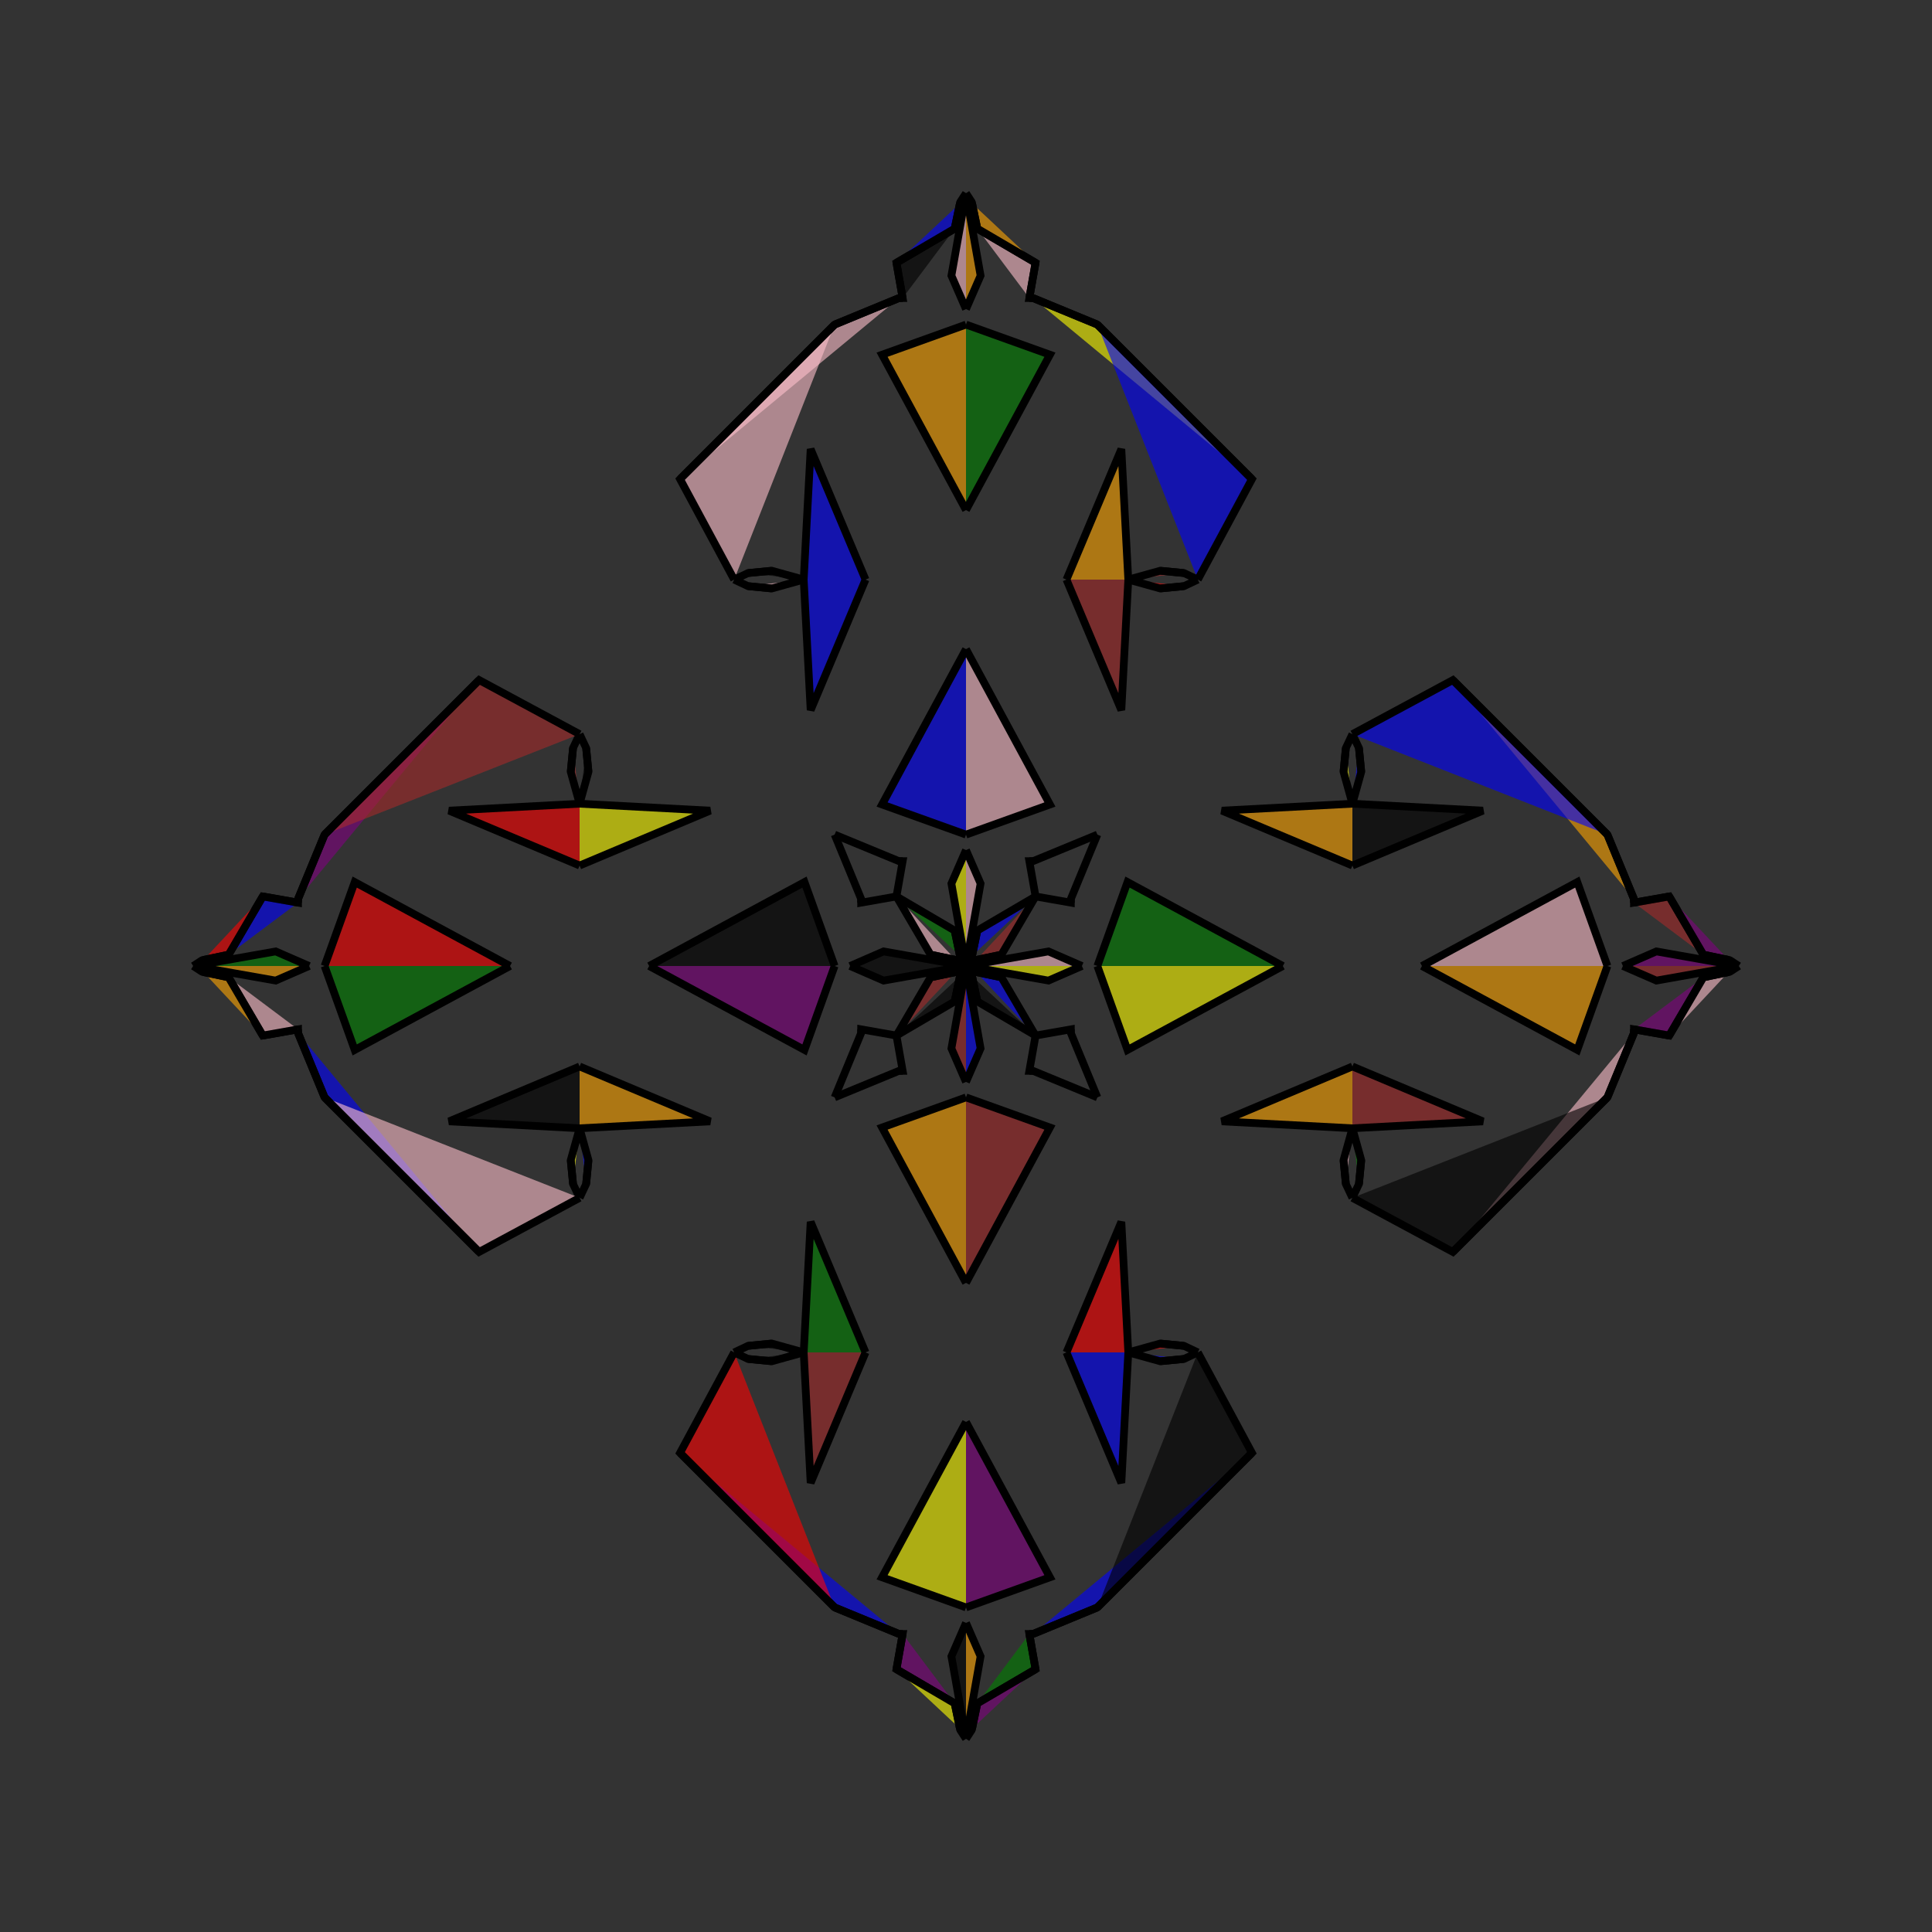 <?xml version="1.0" encoding="UTF-8"?>
<svg xmlns="http://www.w3.org/2000/svg" xmlns:xlink="http://www.w3.org/1999/xlink"
     width="250" height="250" viewBox="-125.0 -125.0 250 250">
<rect x="-125.0" y="-125.0" width="250" height="250" fill="#333333" stroke="none"/>
<defs>
</defs>
<path d="M0.0,-0.0 L10.668,-1.887 L15.0,-0.0" fill="pink" fill-opacity="0.6" stroke="black" stroke-width="1" />
<path d="M0.0,-0.0 L10.668,1.887 L15.0,-0.0" fill="yellow" fill-opacity="0.6" stroke="black" stroke-width="1" />
<path d="M37.0,63.0 L17.0,83.0 L8.679,86.431" fill="blue" fill-opacity="0.6" stroke="black" stroke-width="1" />
<path d="M37.0,-63.0 L17.0,-83.0 L8.679,-86.431" fill="yellow" fill-opacity="0.6" stroke="black" stroke-width="1" />
<path d="M17.0,-0.0 L20.898,-10.861 L41.0,-0.0" fill="green" fill-opacity="0.6" stroke="black" stroke-width="1" />
<path d="M17.0,-0.0 L20.898,10.861 L41.0,-0.0" fill="yellow" fill-opacity="0.6" stroke="black" stroke-width="1" />
<path d="M50.0,-13.0 L33.11,-20.103 L50.0,-21.0" fill="orange" fill-opacity="0.6" stroke="black" stroke-width="1" />
<path d="M50.0,13.0 L33.11,20.103 L50.0,21.0" fill="orange" fill-opacity="0.6" stroke="black" stroke-width="1" />
<path d="M50.0,-21.0 L48.853,-25.127 L49.153,-28.208" fill="yellow" fill-opacity="0.6" stroke="black" stroke-width="1" />
<path d="M50.0,21.0 L48.853,25.127 L49.153,28.208" fill="pink" fill-opacity="0.6" stroke="black" stroke-width="1" />
<path d="M48.853,-25.127 L49.153,-28.208 L50.0,-30.0" fill="black" fill-opacity="0.6" stroke="black" stroke-width="1" />
<path d="M48.853,25.127 L49.153,28.208 L50.0,30.0" fill="brown" fill-opacity="0.6" stroke="black" stroke-width="1" />
<path d="M30.0,50.0 L37.0,63.0 L17.0,83.0" fill="black" fill-opacity="0.6" stroke="black" stroke-width="1" />
<path d="M30.0,-50.0 L37.0,-63.0 L17.0,-83.0" fill="blue" fill-opacity="0.6" stroke="black" stroke-width="1" />
<path d="M17.0,-17.0 L13.569,-8.679 L13.567,-8.196" fill="black" fill-opacity="0.6" stroke="black" stroke-width="1" />
<path d="M17.0,17.0 L13.569,8.679 L13.567,8.196" fill="brown" fill-opacity="0.6" stroke="black" stroke-width="1" />
<path d="M13.569,-8.679 L13.567,-8.196 L9.0,-9.0" fill="red" fill-opacity="0.6" stroke="black" stroke-width="1" />
<path d="M13.569,8.679 L13.567,8.196 L9.0,9.0" fill="blue" fill-opacity="0.6" stroke="black" stroke-width="1" />
<path d="M8.196,86.433 L9.0,91.0 L1.466,95.417" fill="green" fill-opacity="0.6" stroke="black" stroke-width="1" />
<path d="M8.196,-86.433 L9.0,-91.0 L1.466,-95.417" fill="pink" fill-opacity="0.6" stroke="black" stroke-width="1" />
<path d="M9.0,-9.0 L4.583,-1.466 L1.325,-0.788" fill="brown" fill-opacity="0.6" stroke="black" stroke-width="1" />
<path d="M9.0,9.0 L4.583,1.466 L1.325,0.788" fill="blue" fill-opacity="0.6" stroke="black" stroke-width="1" />
<path d="M4.583,-1.466 L1.325,-0.788 L1.081,-0.705" fill="green" fill-opacity="0.6" stroke="black" stroke-width="1" />
<path d="M4.583,1.466 L1.325,0.788 L1.081,0.705" fill="purple" fill-opacity="0.6" stroke="black" stroke-width="1" />
<path d="M1.325,-0.788 L1.081,-0.705 L0.0,-0.0" fill="black" fill-opacity="0.6" stroke="black" stroke-width="1" />
<path d="M1.325,0.788 L1.081,0.705 L0.0,-0.0" fill="brown" fill-opacity="0.6" stroke="black" stroke-width="1" />
<path d="M0.0,-0.0 L-10.668,-1.887 L-15.0,-0.0" fill="black" fill-opacity="0.6" stroke="black" stroke-width="1" />
<path d="M0.0,-0.0 L-10.668,1.887 L-15.0,-0.0" fill="black" fill-opacity="0.6" stroke="black" stroke-width="1" />
<path d="M-37.0,63.0 L-17.0,83.0 L-8.679,86.431" fill="blue" fill-opacity="0.6" stroke="black" stroke-width="1" />
<path d="M-37.0,-63.0 L-17.0,-83.0 L-8.679,-86.431" fill="pink" fill-opacity="0.6" stroke="black" stroke-width="1" />
<path d="M-17.0,-0.0 L-20.898,-10.861 L-41.0,-0.0" fill="black" fill-opacity="0.6" stroke="black" stroke-width="1" />
<path d="M-17.0,-0.0 L-20.898,10.861 L-41.0,-0.0" fill="purple" fill-opacity="0.6" stroke="black" stroke-width="1" />
<path d="M-50.0,-13.0 L-33.11,-20.103 L-50.0,-21.0" fill="yellow" fill-opacity="0.6" stroke="black" stroke-width="1" />
<path d="M-50.0,13.0 L-33.11,20.103 L-50.0,21.0" fill="orange" fill-opacity="0.6" stroke="black" stroke-width="1" />
<path d="M-50.0,-21.0 L-48.853,-25.127 L-49.153,-28.208" fill="black" fill-opacity="0.6" stroke="black" stroke-width="1" />
<path d="M-50.0,21.0 L-48.853,25.127 L-49.153,28.208" fill="blue" fill-opacity="0.6" stroke="black" stroke-width="1" />
<path d="M-48.853,-25.127 L-49.153,-28.208 L-50.0,-30.0" fill="red" fill-opacity="0.6" stroke="black" stroke-width="1" />
<path d="M-48.853,25.127 L-49.153,28.208 L-50.0,30.0" fill="green" fill-opacity="0.6" stroke="black" stroke-width="1" />
<path d="M-30.0,50.0 L-37.0,63.0 L-17.0,83.0" fill="red" fill-opacity="0.6" stroke="black" stroke-width="1" />
<path d="M-30.0,-50.0 L-37.0,-63.0 L-17.0,-83.0" fill="pink" fill-opacity="0.6" stroke="black" stroke-width="1" />
<path d="M-17.0,-17.0 L-13.569,-8.679 L-13.567,-8.196" fill="blue" fill-opacity="0.6" stroke="black" stroke-width="1" />
<path d="M-17.0,17.0 L-13.569,8.679 L-13.567,8.196" fill="green" fill-opacity="0.6" stroke="black" stroke-width="1" />
<path d="M-13.569,-8.679 L-13.567,-8.196 L-9.0,-9.0" fill="red" fill-opacity="0.6" stroke="black" stroke-width="1" />
<path d="M-13.569,8.679 L-13.567,8.196 L-9.0,9.0" fill="brown" fill-opacity="0.6" stroke="black" stroke-width="1" />
<path d="M-8.196,86.433 L-9.0,91.0 L-1.466,95.417" fill="purple" fill-opacity="0.6" stroke="black" stroke-width="1" />
<path d="M-8.196,-86.433 L-9.0,-91.0 L-1.466,-95.417" fill="black" fill-opacity="0.6" stroke="black" stroke-width="1" />
<path d="M-9.0,-9.0 L-4.583,-1.466 L-1.325,-0.788" fill="pink" fill-opacity="0.6" stroke="black" stroke-width="1" />
<path d="M-9.0,9.0 L-4.583,1.466 L-1.325,0.788" fill="brown" fill-opacity="0.6" stroke="black" stroke-width="1" />
<path d="M-4.583,-1.466 L-1.325,-0.788 L-1.081,-0.705" fill="purple" fill-opacity="0.6" stroke="black" stroke-width="1" />
<path d="M-4.583,1.466 L-1.325,0.788 L-1.081,0.705" fill="brown" fill-opacity="0.6" stroke="black" stroke-width="1" />
<path d="M-1.325,-0.788 L-1.081,-0.705 L0.0,-0.0" fill="red" fill-opacity="0.6" stroke="black" stroke-width="1" />
<path d="M-1.325,0.788 L-1.081,0.705 L0.0,-0.0" fill="pink" fill-opacity="0.6" stroke="black" stroke-width="1" />
<path d="M100.0,-0.0 L89.332,1.887 L85.0,-0.0" fill="brown" fill-opacity="0.6" stroke="black" stroke-width="1" />
<path d="M100.0,-0.0 L89.332,-1.887 L85.0,-0.0" fill="purple" fill-opacity="0.6" stroke="black" stroke-width="1" />
<path d="M63.0,37.0 L83.0,17.0 L86.431,8.679" fill="pink" fill-opacity="0.6" stroke="black" stroke-width="1" />
<path d="M63.0,-37.0 L83.0,-17.0 L86.431,-8.679" fill="orange" fill-opacity="0.6" stroke="black" stroke-width="1" />
<path d="M83.0,-0.0 L79.102,10.861 L59.0,-0.0" fill="orange" fill-opacity="0.6" stroke="black" stroke-width="1" />
<path d="M83.0,-0.0 L79.102,-10.861 L59.0,-0.0" fill="pink" fill-opacity="0.6" stroke="black" stroke-width="1" />
<path d="M50.0,13.0 L66.89,20.103 L50.0,21.0" fill="brown" fill-opacity="0.6" stroke="black" stroke-width="1" />
<path d="M50.0,-13.0 L66.89,-20.103 L50.0,-21.0" fill="black" fill-opacity="0.6" stroke="black" stroke-width="1" />
<path d="M50.0,21.0 L51.147,25.127 L50.847,28.208" fill="green" fill-opacity="0.6" stroke="black" stroke-width="1" />
<path d="M50.0,-21.0 L51.147,-25.127 L50.847,-28.208" fill="blue" fill-opacity="0.6" stroke="black" stroke-width="1" />
<path d="M51.147,25.127 L50.847,28.208 L50.0,30.0" fill="blue" fill-opacity="0.6" stroke="black" stroke-width="1" />
<path d="M51.147,-25.127 L50.847,-28.208 L50.0,-30.0" fill="black" fill-opacity="0.6" stroke="black" stroke-width="1" />
<path d="M50.0,30.0 L63.0,37.0 L83.0,17.0" fill="black" fill-opacity="0.6" stroke="black" stroke-width="1" />
<path d="M50.0,-30.0 L63.0,-37.0 L83.0,-17.0" fill="blue" fill-opacity="0.6" stroke="black" stroke-width="1" />
<path d="M83.0,17.0 L86.431,8.679 L86.433,8.196" fill="orange" fill-opacity="0.6" stroke="black" stroke-width="1" />
<path d="M83.0,-17.0 L86.431,-8.679 L86.433,-8.196" fill="pink" fill-opacity="0.6" stroke="black" stroke-width="1" />
<path d="M86.431,8.679 L86.433,8.196 L91.0,9.0" fill="blue" fill-opacity="0.6" stroke="black" stroke-width="1" />
<path d="M86.431,-8.679 L86.433,-8.196 L91.0,-9.0" fill="purple" fill-opacity="0.6" stroke="black" stroke-width="1" />
<path d="M86.433,8.196 L91.0,9.0 L95.417,1.466" fill="purple" fill-opacity="0.6" stroke="black" stroke-width="1" />
<path d="M86.433,-8.196 L91.0,-9.0 L95.417,-1.466" fill="brown" fill-opacity="0.6" stroke="black" stroke-width="1" />
<path d="M91.0,9.0 L95.417,1.466 L98.675,0.788" fill="pink" fill-opacity="0.6" stroke="black" stroke-width="1" />
<path d="M91.0,-9.0 L95.417,-1.466 L98.675,-0.788" fill="purple" fill-opacity="0.6" stroke="black" stroke-width="1" />
<path d="M95.417,1.466 L98.675,0.788 L98.919,0.705" fill="black" fill-opacity="0.6" stroke="black" stroke-width="1" />
<path d="M95.417,-1.466 L98.675,-0.788 L98.919,-0.705" fill="green" fill-opacity="0.6" stroke="black" stroke-width="1" />
<path d="M98.675,0.788 L98.919,0.705 L100.0,-0.0" fill="yellow" fill-opacity="0.6" stroke="black" stroke-width="1" />
<path d="M98.675,-0.788 L98.919,-0.705 L100.0,-0.0" fill="green" fill-opacity="0.6" stroke="black" stroke-width="1" />
<path d="M0.0,-0.0 L1.887,-10.668 L0.0,-15.0" fill="pink" fill-opacity="0.6" stroke="black" stroke-width="1" />
<path d="M0.0,-0.0 L1.887,10.668 L0.0,15.0" fill="blue" fill-opacity="0.6" stroke="black" stroke-width="1" />
<path d="M0.0,100.0 L1.887,89.332 L0.0,85.0" fill="orange" fill-opacity="0.6" stroke="black" stroke-width="1" />
<path d="M0.0,-100.0 L1.887,-89.332 L0.0,-85.0" fill="orange" fill-opacity="0.6" stroke="black" stroke-width="1" />
<path d="M0.0,-17.0 L10.861,-20.898 L0.0,-41.0" fill="pink" fill-opacity="0.6" stroke="black" stroke-width="1" />
<path d="M0.0,17.0 L10.861,20.898 L0.0,41.0" fill="brown" fill-opacity="0.6" stroke="black" stroke-width="1" />
<path d="M0.0,83.0 L10.861,79.102 L0.0,59.0" fill="purple" fill-opacity="0.6" stroke="black" stroke-width="1" />
<path d="M0.0,-83.0 L10.861,-79.102 L0.0,-59.0" fill="green" fill-opacity="0.6" stroke="black" stroke-width="1" />
<path d="M13.0,-50.0 L20.103,-33.11 L21.0,-50.0" fill="brown" fill-opacity="0.6" stroke="black" stroke-width="1" />
<path d="M13.0,50.0 L20.103,33.11 L21.0,50.0" fill="red" fill-opacity="0.6" stroke="black" stroke-width="1" />
<path d="M13.0,50.0 L20.103,66.89 L21.0,50.0" fill="blue" fill-opacity="0.6" stroke="black" stroke-width="1" />
<path d="M13.0,-50.0 L20.103,-66.89 L21.0,-50.0" fill="orange" fill-opacity="0.6" stroke="black" stroke-width="1" />
<path d="M21.0,-50.0 L25.127,-48.853 L28.208,-49.153" fill="red" fill-opacity="0.6" stroke="black" stroke-width="1" />
<path d="M21.0,50.0 L25.127,48.853 L28.208,49.153" fill="red" fill-opacity="0.6" stroke="black" stroke-width="1" />
<path d="M21.0,50.0 L25.127,51.147 L28.208,50.847" fill="blue" fill-opacity="0.6" stroke="black" stroke-width="1" />
<path d="M21.0,-50.0 L25.127,-51.147 L28.208,-50.847" fill="brown" fill-opacity="0.6" stroke="black" stroke-width="1" />
<path d="M25.127,-48.853 L28.208,-49.153 L30.0,-50.0" fill="blue" fill-opacity="0.6" stroke="black" stroke-width="1" />
<path d="M25.127,48.853 L28.208,49.153 L30.0,50.0" fill="yellow" fill-opacity="0.6" stroke="black" stroke-width="1" />
<path d="M25.127,51.147 L28.208,50.847 L30.0,50.0" fill="orange" fill-opacity="0.6" stroke="black" stroke-width="1" />
<path d="M25.127,-51.147 L28.208,-50.847 L30.0,-50.0" fill="blue" fill-opacity="0.6" stroke="black" stroke-width="1" />
<path d="M17.0,-17.0 L8.679,-13.569 L8.196,-13.567" fill="red" fill-opacity="0.6" stroke="black" stroke-width="1" />
<path d="M17.0,17.0 L8.679,13.569 L8.196,13.567" fill="purple" fill-opacity="0.6" stroke="black" stroke-width="1" />
<path d="M17.0,83.0 L8.679,86.431 L8.196,86.433" fill="pink" fill-opacity="0.6" stroke="black" stroke-width="1" />
<path d="M17.0,-83.0 L8.679,-86.431 L8.196,-86.433" fill="pink" fill-opacity="0.6" stroke="black" stroke-width="1" />
<path d="M8.679,-13.569 L8.196,-13.567 L9.0,-9.0" fill="blue" fill-opacity="0.6" stroke="black" stroke-width="1" />
<path d="M8.679,13.569 L8.196,13.567 L9.0,9.0" fill="orange" fill-opacity="0.6" stroke="black" stroke-width="1" />
<path d="M8.679,86.431 L8.196,86.433 L9.0,91.0" fill="red" fill-opacity="0.6" stroke="black" stroke-width="1" />
<path d="M8.679,-86.431 L8.196,-86.433 L9.0,-91.0" fill="orange" fill-opacity="0.6" stroke="black" stroke-width="1" />
<path d="M9.0,-9.0 L1.466,-4.583 L0.788,-1.325" fill="blue" fill-opacity="0.6" stroke="black" stroke-width="1" />
<path d="M9.0,9.0 L1.466,4.583 L0.788,1.325" fill="black" fill-opacity="0.6" stroke="black" stroke-width="1" />
<path d="M9.0,91.0 L1.466,95.417 L0.788,98.675" fill="purple" fill-opacity="0.6" stroke="black" stroke-width="1" />
<path d="M9.0,-91.0 L1.466,-95.417 L0.788,-98.675" fill="orange" fill-opacity="0.6" stroke="black" stroke-width="1" />
<path d="M1.466,-4.583 L0.788,-1.325 L0.705,-1.081" fill="orange" fill-opacity="0.6" stroke="black" stroke-width="1" />
<path d="M1.466,4.583 L0.788,1.325 L0.705,1.081" fill="black" fill-opacity="0.6" stroke="black" stroke-width="1" />
<path d="M1.466,95.417 L0.788,98.675 L0.705,98.919" fill="blue" fill-opacity="0.6" stroke="black" stroke-width="1" />
<path d="M1.466,-95.417 L0.788,-98.675 L0.705,-98.919" fill="yellow" fill-opacity="0.6" stroke="black" stroke-width="1" />
<path d="M0.788,-1.325 L0.705,-1.081 L0.0,-0.0" fill="red" fill-opacity="0.6" stroke="black" stroke-width="1" />
<path d="M0.788,1.325 L0.705,1.081 L0.0,-0.0" fill="green" fill-opacity="0.6" stroke="black" stroke-width="1" />
<path d="M0.788,98.675 L0.705,98.919 L0.0,100.0" fill="orange" fill-opacity="0.6" stroke="black" stroke-width="1" />
<path d="M0.788,-98.675 L0.705,-98.919 L0.0,-100.0" fill="orange" fill-opacity="0.6" stroke="black" stroke-width="1" />
<path d="M0.0,100.0 L-1.887,89.332 L0.0,85.0" fill="black" fill-opacity="0.6" stroke="black" stroke-width="1" />
<path d="M0.0,-0.0 L-1.887,-10.668 L0.0,-15.0" fill="yellow" fill-opacity="0.6" stroke="black" stroke-width="1" />
<path d="M0.0,-0.0 L-1.887,10.668 L0.0,15.0" fill="brown" fill-opacity="0.6" stroke="black" stroke-width="1" />
<path d="M0.0,-100.0 L-1.887,-89.332 L0.0,-85.0" fill="pink" fill-opacity="0.6" stroke="black" stroke-width="1" />
<path d="M0.0,83.0 L-10.861,79.102 L0.0,59.0" fill="yellow" fill-opacity="0.6" stroke="black" stroke-width="1" />
<path d="M0.0,-17.0 L-10.861,-20.898 L0.0,-41.0" fill="blue" fill-opacity="0.6" stroke="black" stroke-width="1" />
<path d="M0.0,17.0 L-10.861,20.898 L0.0,41.0" fill="orange" fill-opacity="0.6" stroke="black" stroke-width="1" />
<path d="M0.0,-83.0 L-10.861,-79.102 L0.0,-59.0" fill="orange" fill-opacity="0.6" stroke="black" stroke-width="1" />
<path d="M-13.0,50.0 L-20.103,66.89 L-21.0,50.0" fill="brown" fill-opacity="0.6" stroke="black" stroke-width="1" />
<path d="M-13.0,-50.0 L-20.103,-33.11 L-21.0,-50.0" fill="blue" fill-opacity="0.6" stroke="black" stroke-width="1" />
<path d="M-13.0,50.0 L-20.103,33.11 L-21.0,50.0" fill="green" fill-opacity="0.6" stroke="black" stroke-width="1" />
<path d="M-13.0,-50.0 L-20.103,-66.89 L-21.0,-50.0" fill="blue" fill-opacity="0.6" stroke="black" stroke-width="1" />
<path d="M-21.0,50.0 L-25.127,51.147 L-28.208,50.847" fill="black" fill-opacity="0.6" stroke="black" stroke-width="1" />
<path d="M-21.0,-50.0 L-25.127,-48.853 L-28.208,-49.153" fill="pink" fill-opacity="0.6" stroke="black" stroke-width="1" />
<path d="M-21.0,50.0 L-25.127,48.853 L-28.208,49.153" fill="black" fill-opacity="0.6" stroke="black" stroke-width="1" />
<path d="M-21.0,-50.0 L-25.127,-51.147 L-28.208,-50.847" fill="black" fill-opacity="0.6" stroke="black" stroke-width="1" />
<path d="M-25.127,51.147 L-28.208,50.847 L-30.0,50.0" fill="pink" fill-opacity="0.6" stroke="black" stroke-width="1" />
<path d="M-25.127,-48.853 L-28.208,-49.153 L-30.0,-50.0" fill="orange" fill-opacity="0.6" stroke="black" stroke-width="1" />
<path d="M-25.127,48.853 L-28.208,49.153 L-30.0,50.0" fill="yellow" fill-opacity="0.6" stroke="black" stroke-width="1" />
<path d="M-25.127,-51.147 L-28.208,-50.847 L-30.0,-50.0" fill="blue" fill-opacity="0.6" stroke="black" stroke-width="1" />
<path d="M-17.0,83.0 L-8.679,86.431 L-8.196,86.433" fill="pink" fill-opacity="0.6" stroke="black" stroke-width="1" />
<path d="M-17.0,-17.0 L-8.679,-13.569 L-8.196,-13.567" fill="blue" fill-opacity="0.6" stroke="black" stroke-width="1" />
<path d="M-17.0,17.0 L-8.679,13.569 L-8.196,13.567" fill="blue" fill-opacity="0.6" stroke="black" stroke-width="1" />
<path d="M-17.0,-83.0 L-8.679,-86.431 L-8.196,-86.433" fill="blue" fill-opacity="0.6" stroke="black" stroke-width="1" />
<path d="M-8.679,86.431 L-8.196,86.433 L-9.0,91.0" fill="black" fill-opacity="0.6" stroke="black" stroke-width="1" />
<path d="M-8.679,-13.569 L-8.196,-13.567 L-9.0,-9.0" fill="purple" fill-opacity="0.6" stroke="black" stroke-width="1" />
<path d="M-8.679,13.569 L-8.196,13.567 L-9.0,9.0" fill="green" fill-opacity="0.6" stroke="black" stroke-width="1" />
<path d="M-8.679,-86.431 L-8.196,-86.433 L-9.0,-91.0" fill="blue" fill-opacity="0.6" stroke="black" stroke-width="1" />
<path d="M-9.0,91.0 L-1.466,95.417 L-0.788,98.675" fill="yellow" fill-opacity="0.6" stroke="black" stroke-width="1" />
<path d="M-9.0,-9.0 L-1.466,-4.583 L-0.788,-1.325" fill="green" fill-opacity="0.6" stroke="black" stroke-width="1" />
<path d="M-9.0,9.0 L-1.466,4.583 L-0.788,1.325" fill="black" fill-opacity="0.6" stroke="black" stroke-width="1" />
<path d="M-9.0,-91.0 L-1.466,-95.417 L-0.788,-98.675" fill="blue" fill-opacity="0.6" stroke="black" stroke-width="1" />
<path d="M-1.466,95.417 L-0.788,98.675 L-0.705,98.919" fill="red" fill-opacity="0.6" stroke="black" stroke-width="1" />
<path d="M-1.466,-4.583 L-0.788,-1.325 L-0.705,-1.081" fill="black" fill-opacity="0.6" stroke="black" stroke-width="1" />
<path d="M-1.466,4.583 L-0.788,1.325 L-0.705,1.081" fill="purple" fill-opacity="0.6" stroke="black" stroke-width="1" />
<path d="M-1.466,-95.417 L-0.788,-98.675 L-0.705,-98.919" fill="red" fill-opacity="0.6" stroke="black" stroke-width="1" />
<path d="M-0.788,98.675 L-0.705,98.919 L0.0,100.0" fill="purple" fill-opacity="0.6" stroke="black" stroke-width="1" />
<path d="M-0.788,-1.325 L-0.705,-1.081 L0.0,-0.0" fill="purple" fill-opacity="0.6" stroke="black" stroke-width="1" />
<path d="M-0.788,1.325 L-0.705,1.081 L0.0,-0.0" fill="red" fill-opacity="0.6" stroke="black" stroke-width="1" />
<path d="M-0.788,-98.675 L-0.705,-98.919 L0.0,-100.0" fill="yellow" fill-opacity="0.6" stroke="black" stroke-width="1" />
<path d="M-100.0,-0.0 L-89.332,-1.887 L-85.0,-0.0" fill="green" fill-opacity="0.6" stroke="black" stroke-width="1" />
<path d="M-100.0,-0.0 L-89.332,1.887 L-85.0,-0.0" fill="orange" fill-opacity="0.6" stroke="black" stroke-width="1" />
<path d="M-63.0,-37.0 L-83.0,-17.0 L-86.431,-8.679" fill="purple" fill-opacity="0.6" stroke="black" stroke-width="1" />
<path d="M-63.0,37.0 L-83.0,17.0 L-86.431,8.679" fill="blue" fill-opacity="0.6" stroke="black" stroke-width="1" />
<path d="M-83.0,-0.0 L-79.102,-10.861 L-59.0,-0.0" fill="red" fill-opacity="0.6" stroke="black" stroke-width="1" />
<path d="M-83.0,-0.0 L-79.102,10.861 L-59.0,-0.0" fill="green" fill-opacity="0.6" stroke="black" stroke-width="1" />
<path d="M-50.0,-13.0 L-66.89,-20.103 L-50.0,-21.0" fill="red" fill-opacity="0.6" stroke="black" stroke-width="1" />
<path d="M-50.0,13.0 L-66.89,20.103 L-50.0,21.0" fill="black" fill-opacity="0.6" stroke="black" stroke-width="1" />
<path d="M-50.0,-21.0 L-51.147,-25.127 L-50.847,-28.208" fill="brown" fill-opacity="0.6" stroke="black" stroke-width="1" />
<path d="M-50.0,21.0 L-51.147,25.127 L-50.847,28.208" fill="yellow" fill-opacity="0.6" stroke="black" stroke-width="1" />
<path d="M-51.147,-25.127 L-50.847,-28.208 L-50.0,-30.0" fill="blue" fill-opacity="0.6" stroke="black" stroke-width="1" />
<path d="M-51.147,25.127 L-50.847,28.208 L-50.0,30.0" fill="blue" fill-opacity="0.6" stroke="black" stroke-width="1" />
<path d="M-50.0,-30.0 L-63.0,-37.0 L-83.0,-17.0" fill="brown" fill-opacity="0.6" stroke="black" stroke-width="1" />
<path d="M-50.0,30.0 L-63.0,37.0 L-83.0,17.0" fill="pink" fill-opacity="0.6" stroke="black" stroke-width="1" />
<path d="M-83.0,-17.0 L-86.431,-8.679 L-86.433,-8.196" fill="red" fill-opacity="0.6" stroke="black" stroke-width="1" />
<path d="M-83.0,17.0 L-86.431,8.679 L-86.433,8.196" fill="pink" fill-opacity="0.6" stroke="black" stroke-width="1" />
<path d="M-86.431,-8.679 L-86.433,-8.196 L-91.0,-9.0" fill="yellow" fill-opacity="0.6" stroke="black" stroke-width="1" />
<path d="M-86.431,8.679 L-86.433,8.196 L-91.0,9.0" fill="brown" fill-opacity="0.6" stroke="black" stroke-width="1" />
<path d="M-86.433,-8.196 L-91.0,-9.0 L-95.417,-1.466" fill="blue" fill-opacity="0.6" stroke="black" stroke-width="1" />
<path d="M-86.433,8.196 L-91.0,9.0 L-95.417,1.466" fill="pink" fill-opacity="0.6" stroke="black" stroke-width="1" />
<path d="M-91.0,-9.0 L-95.417,-1.466 L-98.675,-0.788" fill="red" fill-opacity="0.6" stroke="black" stroke-width="1" />
<path d="M-91.0,9.0 L-95.417,1.466 L-98.675,0.788" fill="orange" fill-opacity="0.6" stroke="black" stroke-width="1" />
<path d="M-95.417,-1.466 L-98.675,-0.788 L-98.919,-0.705" fill="brown" fill-opacity="0.6" stroke="black" stroke-width="1" />
<path d="M-95.417,1.466 L-98.675,0.788 L-98.919,0.705" fill="red" fill-opacity="0.6" stroke="black" stroke-width="1" />
<path d="M-98.675,-0.788 L-98.919,-0.705 L-100.0,-0.0" fill="purple" fill-opacity="0.6" stroke="black" stroke-width="1" />
<path d="M-98.675,0.788 L-98.919,0.705 L-100.0,-0.0" fill="purple" fill-opacity="0.6" stroke="black" stroke-width="1" />
</svg>
